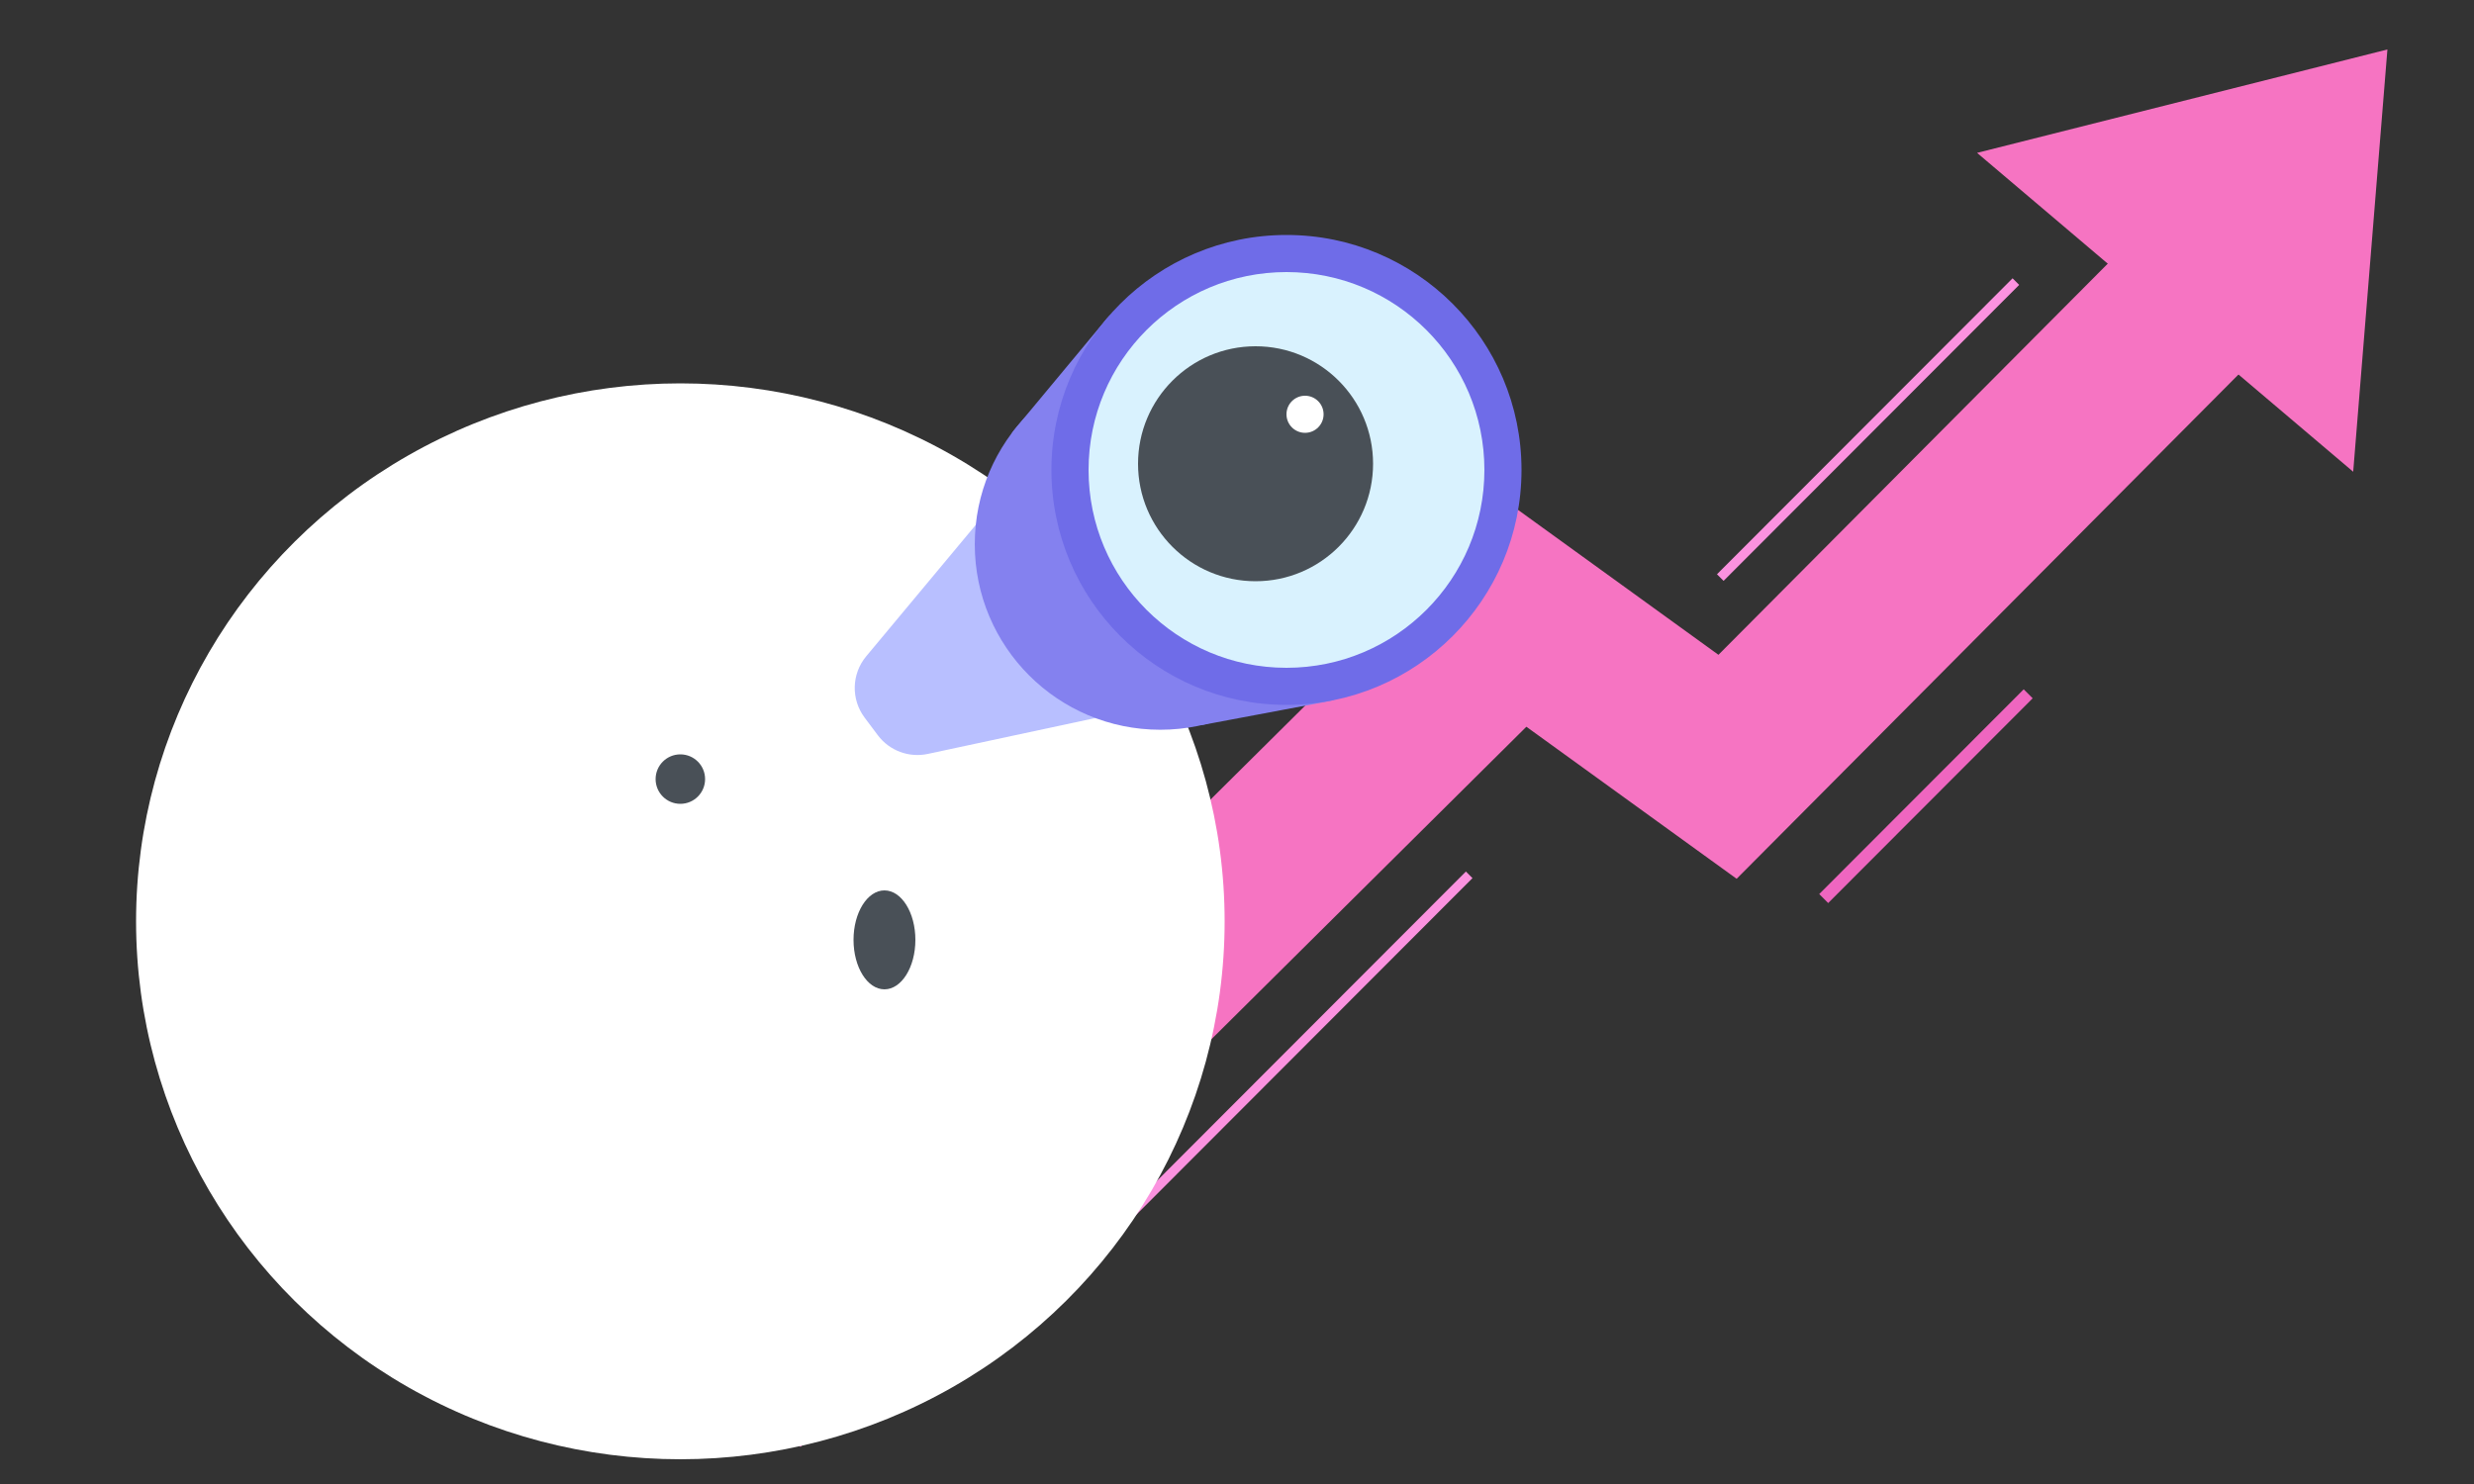 <svg width="200" height="120" viewBox="0 0 200 120" fill="none" xmlns="http://www.w3.org/2000/svg">
<rect x="0" y="0" width="200" height="120" fill="#333333" stroke="none"/>
<g clip-path="url(#clip0_5464_96769)">
<path d="M64.712 117L55 107.185L121.992 40.704L138.92 52.949L181.012 10.648L190.787 20.407L140.391 71.061L123.393 58.766L64.712 117Z" fill="#F674C2"/>
<path d="M193 4L159.828 12.361L190.234 38.147L193 4Z" fill="#F674C2"/>
<path d="M90.015 63.275L88.918 62.176L63.857 87.274L64.955 88.374L90.015 63.275Z" fill="url(#paint0_linear_5464_96769)"/>
<path d="M164.323 56.466L163.598 55.74L147.067 72.296L147.792 73.022L164.323 56.466Z" fill="#EF66C0"/>
<path d="M119.037 71.007L118.504 70.473L80.381 108.653L80.915 109.187L119.037 71.007Z" fill="#FB92DF"/>
<path d="M163.231 23.038L162.698 22.504L138.802 46.436L139.335 46.97L163.231 23.038Z" fill="#FB92DF"/>
</g>
<ellipse cx="55" cy="74.5" rx="44" ry="43.5" fill="white"/>
<circle cx="55" cy="63" r="2" fill="#495057"/>
<ellipse cx="71.5" cy="76" rx="2.5" ry="4" fill="#495057"/>
<path d="M91.985 26.718L70.025 53.07C68.838 54.494 68.786 56.547 69.898 58.031L70.964 59.453C71.9 60.701 73.477 61.291 75.002 60.964L108.888 53.703C111.61 53.119 112.919 50.003 111.429 47.651L98.438 27.138C96.986 24.846 93.722 24.633 91.985 26.718Z" fill="#B8BFFF"/>
<path d="M78.802 44.009C78.802 52.293 85.518 59.009 93.802 59.009C102.087 59.009 108.802 52.293 108.802 44.009C108.802 35.725 102.087 29.009 93.802 29.009C85.518 29.009 78.802 35.725 78.802 44.009Z" fill="#8481EF"/>
<path d="M97.157 58.632L107.5 56.687C108.88 56.402 111.67 53.41 110.902 52.229L93.484 25.465C92.748 24.335 90.36 24.691 89.5 25.73L81.949 34.815C81.498 35.36 81.798 36.095 82.037 36.76L86.338 48.733C86.445 49.031 86.622 49.3 86.853 49.516L95.245 57.378C95.719 57.822 96.521 58.763 97.157 58.632Z" fill="#8481EF"/>
<circle r="19" transform="matrix(-1 0 0 1 104 38)" fill="#6F6CE8"/>
<circle r="16" transform="matrix(-1 0 0 1 104 38)" fill="#D9F2FE"/>
<circle r="9.5" transform="matrix(-1 0 0 1 101.5 37.5)" fill="#495057"/>
<circle cx="105.5" cy="33.5" r="1.5" fill="white"/>
<defs>
<linearGradient id="paint0_linear_5464_96769" x1="148.75" y1="3.361" x2="1.231" y2="150.658" gradientUnits="userSpaceOnUse">
<stop stop-color="#18B338"/>
<stop offset="0.08" stop-color="#14A448"/>
<stop offset="0.3" stop-color="#0B7F73"/>
<stop offset="0.5" stop-color="#056593"/>
<stop offset="0.66" stop-color="#0154A6"/>
<stop offset="0.78" stop-color="#004FAD"/>
</linearGradient>
<clipPath id="clip0_5464_96769">
<rect width="138" height="113" fill="white" transform="translate(55 4)"/>
</clipPath>
</defs>
</svg>
